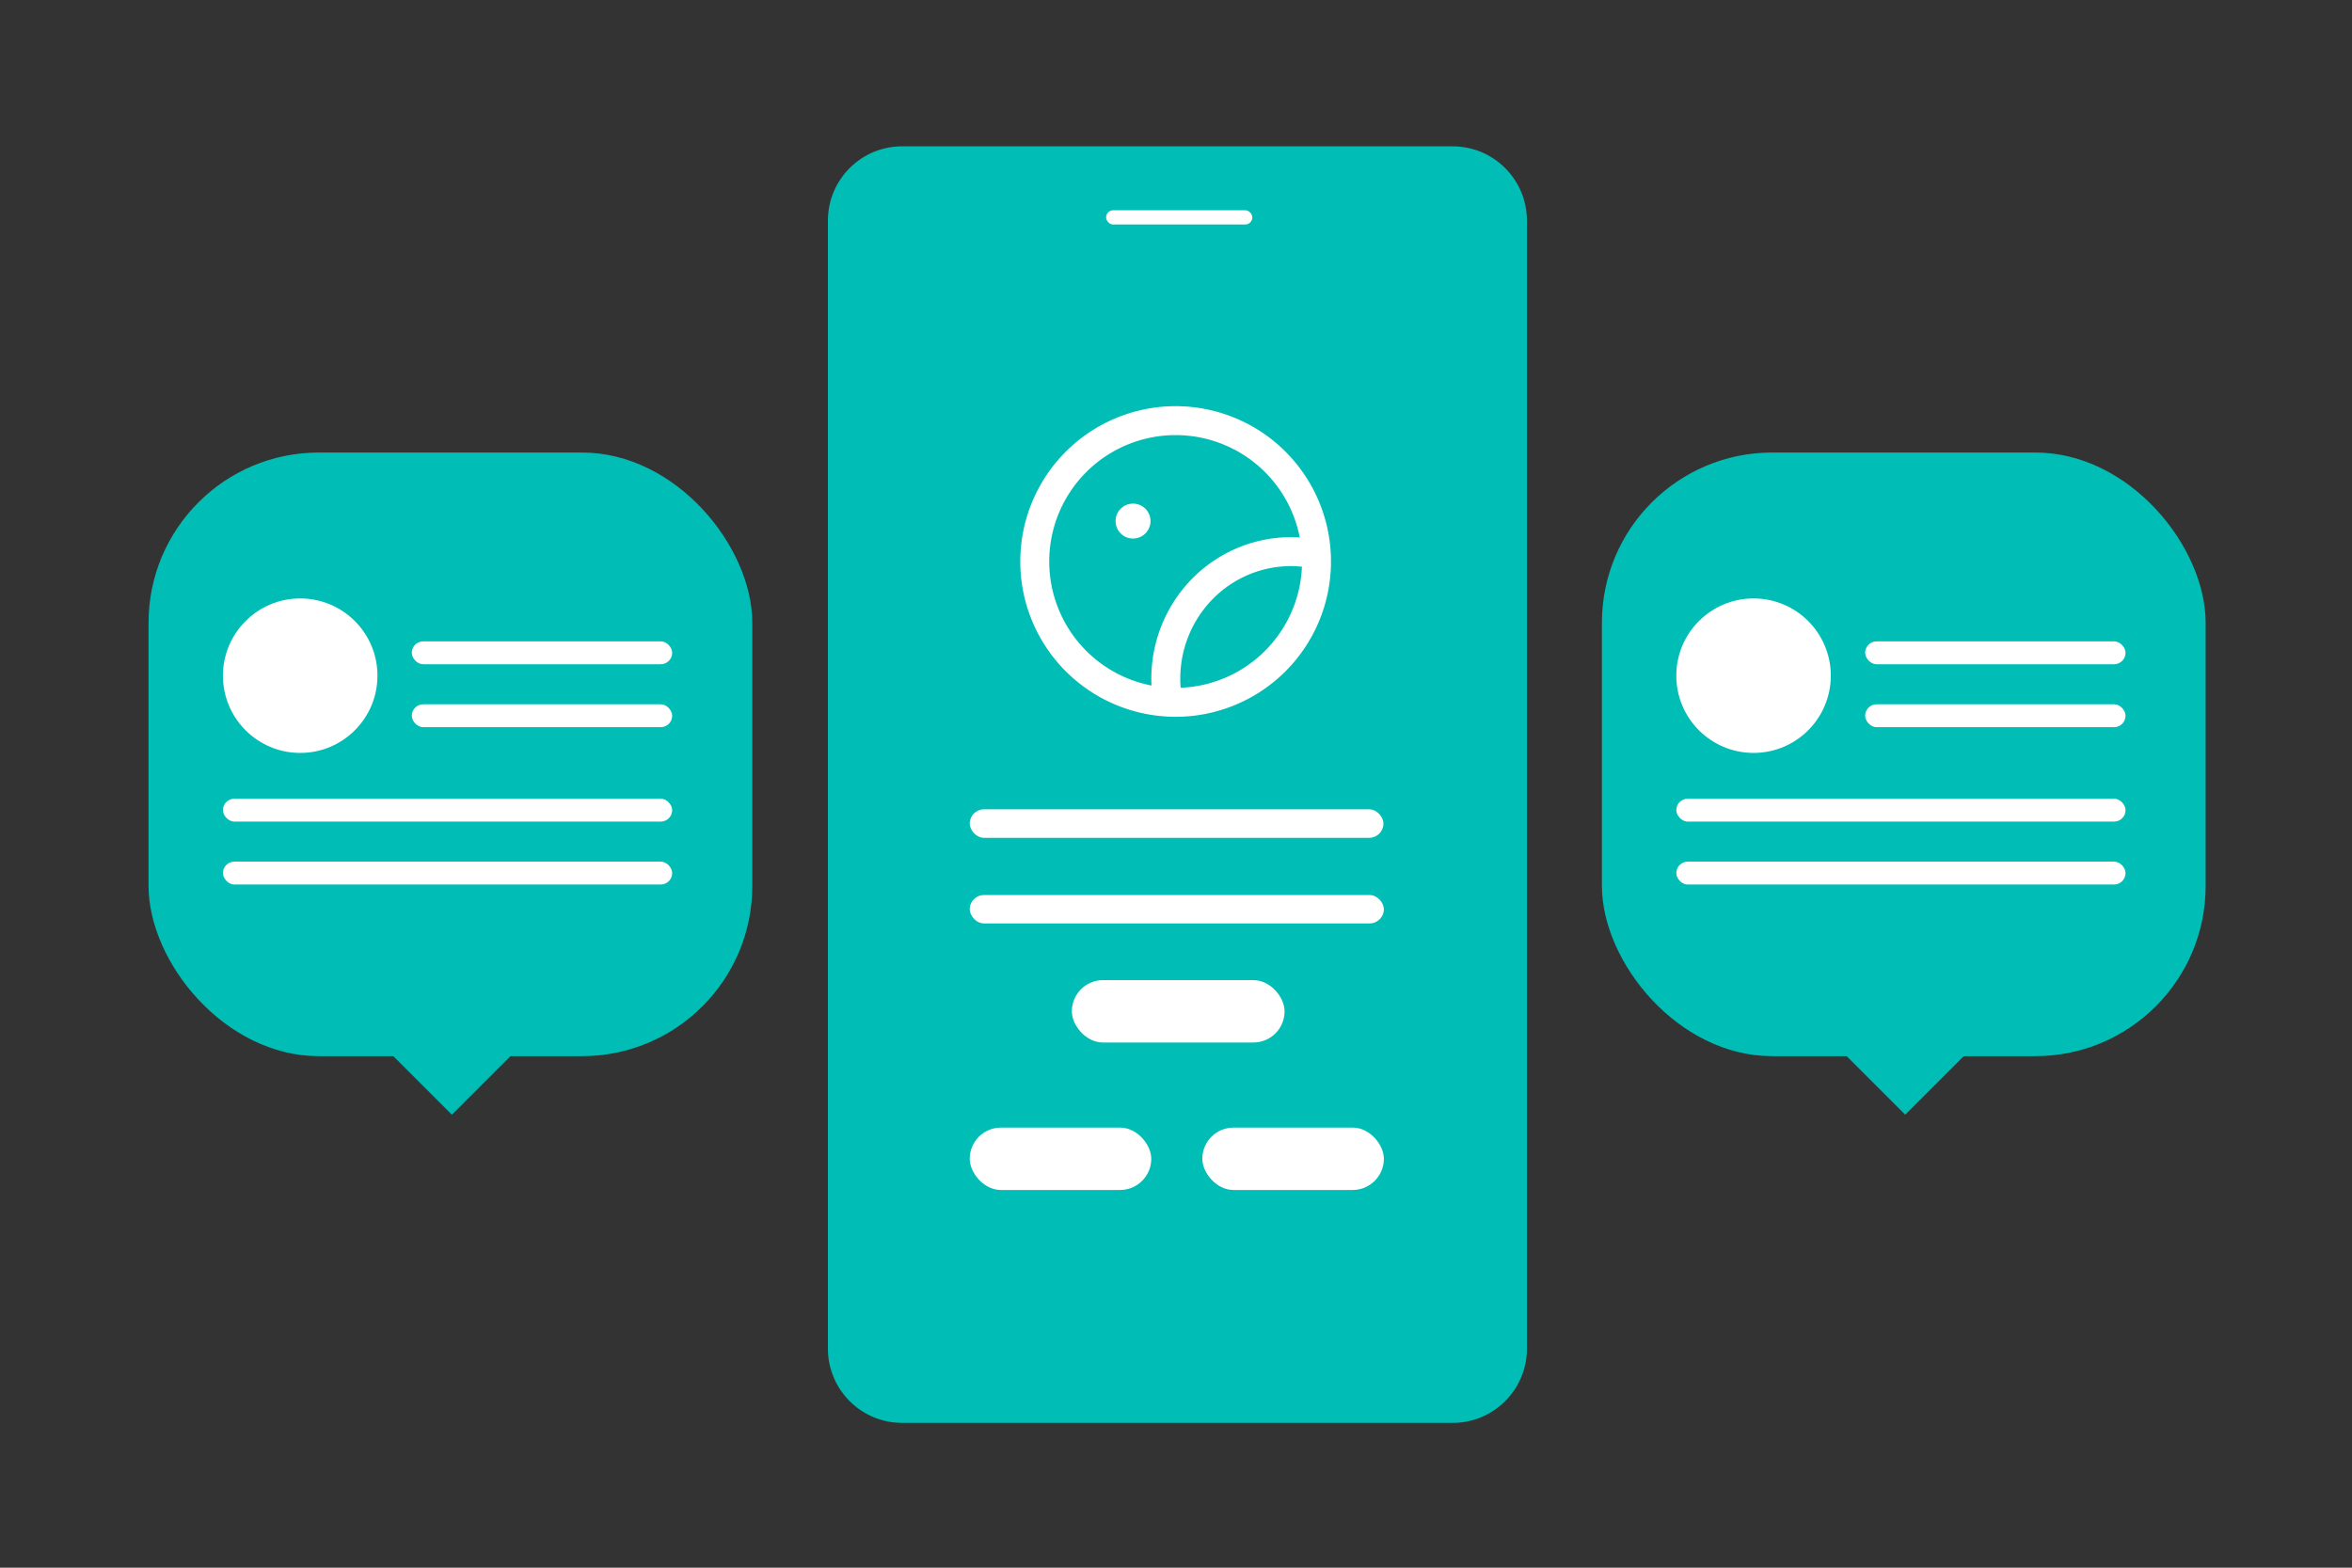 <svg width="900" height="600" viewBox="0 0 900 600" fill="none" xmlns="http://www.w3.org/2000/svg"><rect x="0" y="0" width="900" height="600" fill="#333333" stroke="none"/><path fill="transparent" d="M0 0h900v600H0z"/><path d="M565.549 57.7a27.956 27.956 0 0 0-1.797-.578c-.201-.058-.399-.12-.6-.17a45.962 45.962 0 0 0-1.294-.311 21.245 21.245 0 0 0-.625-.125 36.227 36.227 0 0 0-1.307-.22 31.479 31.479 0 0 0-.767-.096 24.681 24.681 0 0 0-.561-.061 28.106 28.106 0 0 0-.883-.067c-.155-.01-.311-.025-.466-.03a29.244 29.244 0 0 0-1.371-.034H345.206a27.613 27.613 0 0 0-4.325.329c-.469.073-.938.155-1.398.249-12.023 2.462-21.276 12.54-22.537 24.984-.098.959-.147 1.93-.147 2.912v431.622c0 12.324 7.81 22.817 18.742 26.782.049.018.098.034.146.049.543.192 1.094.368 1.648.526.201.058.399.119.603.171.214.055.427.106.64.158.216.052.436.103.655.152.207.046.414.085.624.125.235.046.469.088.704.125a25.953 25.953 0 0 0 1.368.191 23.987 23.987 0 0 0 1.443.128c.156.009.311.025.466.031.454.021.911.033 1.371.033h210.675c.981 0 1.95-.049 2.906-.146 13.369-1.36 23.999-12.017 25.358-25.419a28.91 28.91 0 0 0 .146-2.912V84.483c-.006-12.325-7.816-22.818-18.745-26.783z" fill="#00BEB5"/><rect x="423.249" y="80.468" width="55.954" height="5.459" rx="2.729" fill="#fff"/><circle cx="433.564" cy="199.433" r="6.686" fill="#fff"/><path d="M501.261 211.7a48.416 48.416 0 0 0-6.949-.565c-14.028-.101-27.394 6.05-36.565 16.826-9.171 10.777-13.224 25.094-11.088 39.17" stroke="#fff" stroke-width="11.075" stroke-linecap="round" stroke-linejoin="round"/><path clip-rule="evenodd" d="M503.769 214.894v0a53.908 53.908 0 0 1-53.907 53.908v0a53.908 53.908 0 0 1-53.907-53.908v0a53.907 53.907 0 0 1 53.907-53.907v0a53.907 53.907 0 0 1 53.907 53.907z" stroke="#fff" stroke-width="11.075" stroke-linecap="round" stroke-linejoin="round"/><rect x="410.145" y="375.122" width="81.406" height="23.879" rx="11.94" fill="#fff"/><rect x="371.07" y="431.563" width="69.467" height="23.879" rx="11.94" fill="#fff"/><rect x="460.075" y="431.563" width="69.467" height="23.879" rx="11.94" fill="#fff"/><rect x="371.07" y="342.559" width="158.471" height="10.854" rx="5.427" fill="#fff"/><rect x="371.07" y="309.744" width="158.31" height="10.918" rx="5.459" fill="#fff"/><rect x="612.976" y="173.2" width="231.024" height="231.024" rx="65.149" fill="#00BEB5"/><path fill="#00BEB5" d="m729.036 381.231 22.698 22.698-22.698 22.698-22.698-22.698z"/><circle cx="671.006" cy="258.602" r="29.562" fill="#fff"/><rect x="713.707" y="245.464" width="99.636" height="8.759" rx="4.38" fill="#fff"/><rect x="641.444" y="305.683" width="171.899" height="8.759" rx="4.38" fill="#fff"/><rect x="713.707" y="269.551" width="99.636" height="8.759" rx="4.38" fill="#fff"/><rect x="641.444" y="329.771" width="171.899" height="8.759" rx="4.38" fill="#fff"/><rect x="56.846" y="173.2" width="231.024" height="231.024" rx="65.149" fill="#00BEB5"/><path fill="#00BEB5" d="m172.905 381.231 22.698 22.698-22.698 22.698-22.698-22.698z"/><circle cx="114.875" cy="258.602" r="29.562" fill="#fff"/><rect x="157.576" y="245.464" width="99.636" height="8.759" rx="4.38" fill="#fff"/><rect x="85.313" y="305.683" width="171.899" height="8.759" rx="4.38" fill="#fff"/><rect x="157.576" y="269.551" width="99.636" height="8.759" rx="4.38" fill="#fff"/><rect x="85.313" y="329.771" width="171.899" height="8.759" rx="4.38" fill="#fff"/></svg>